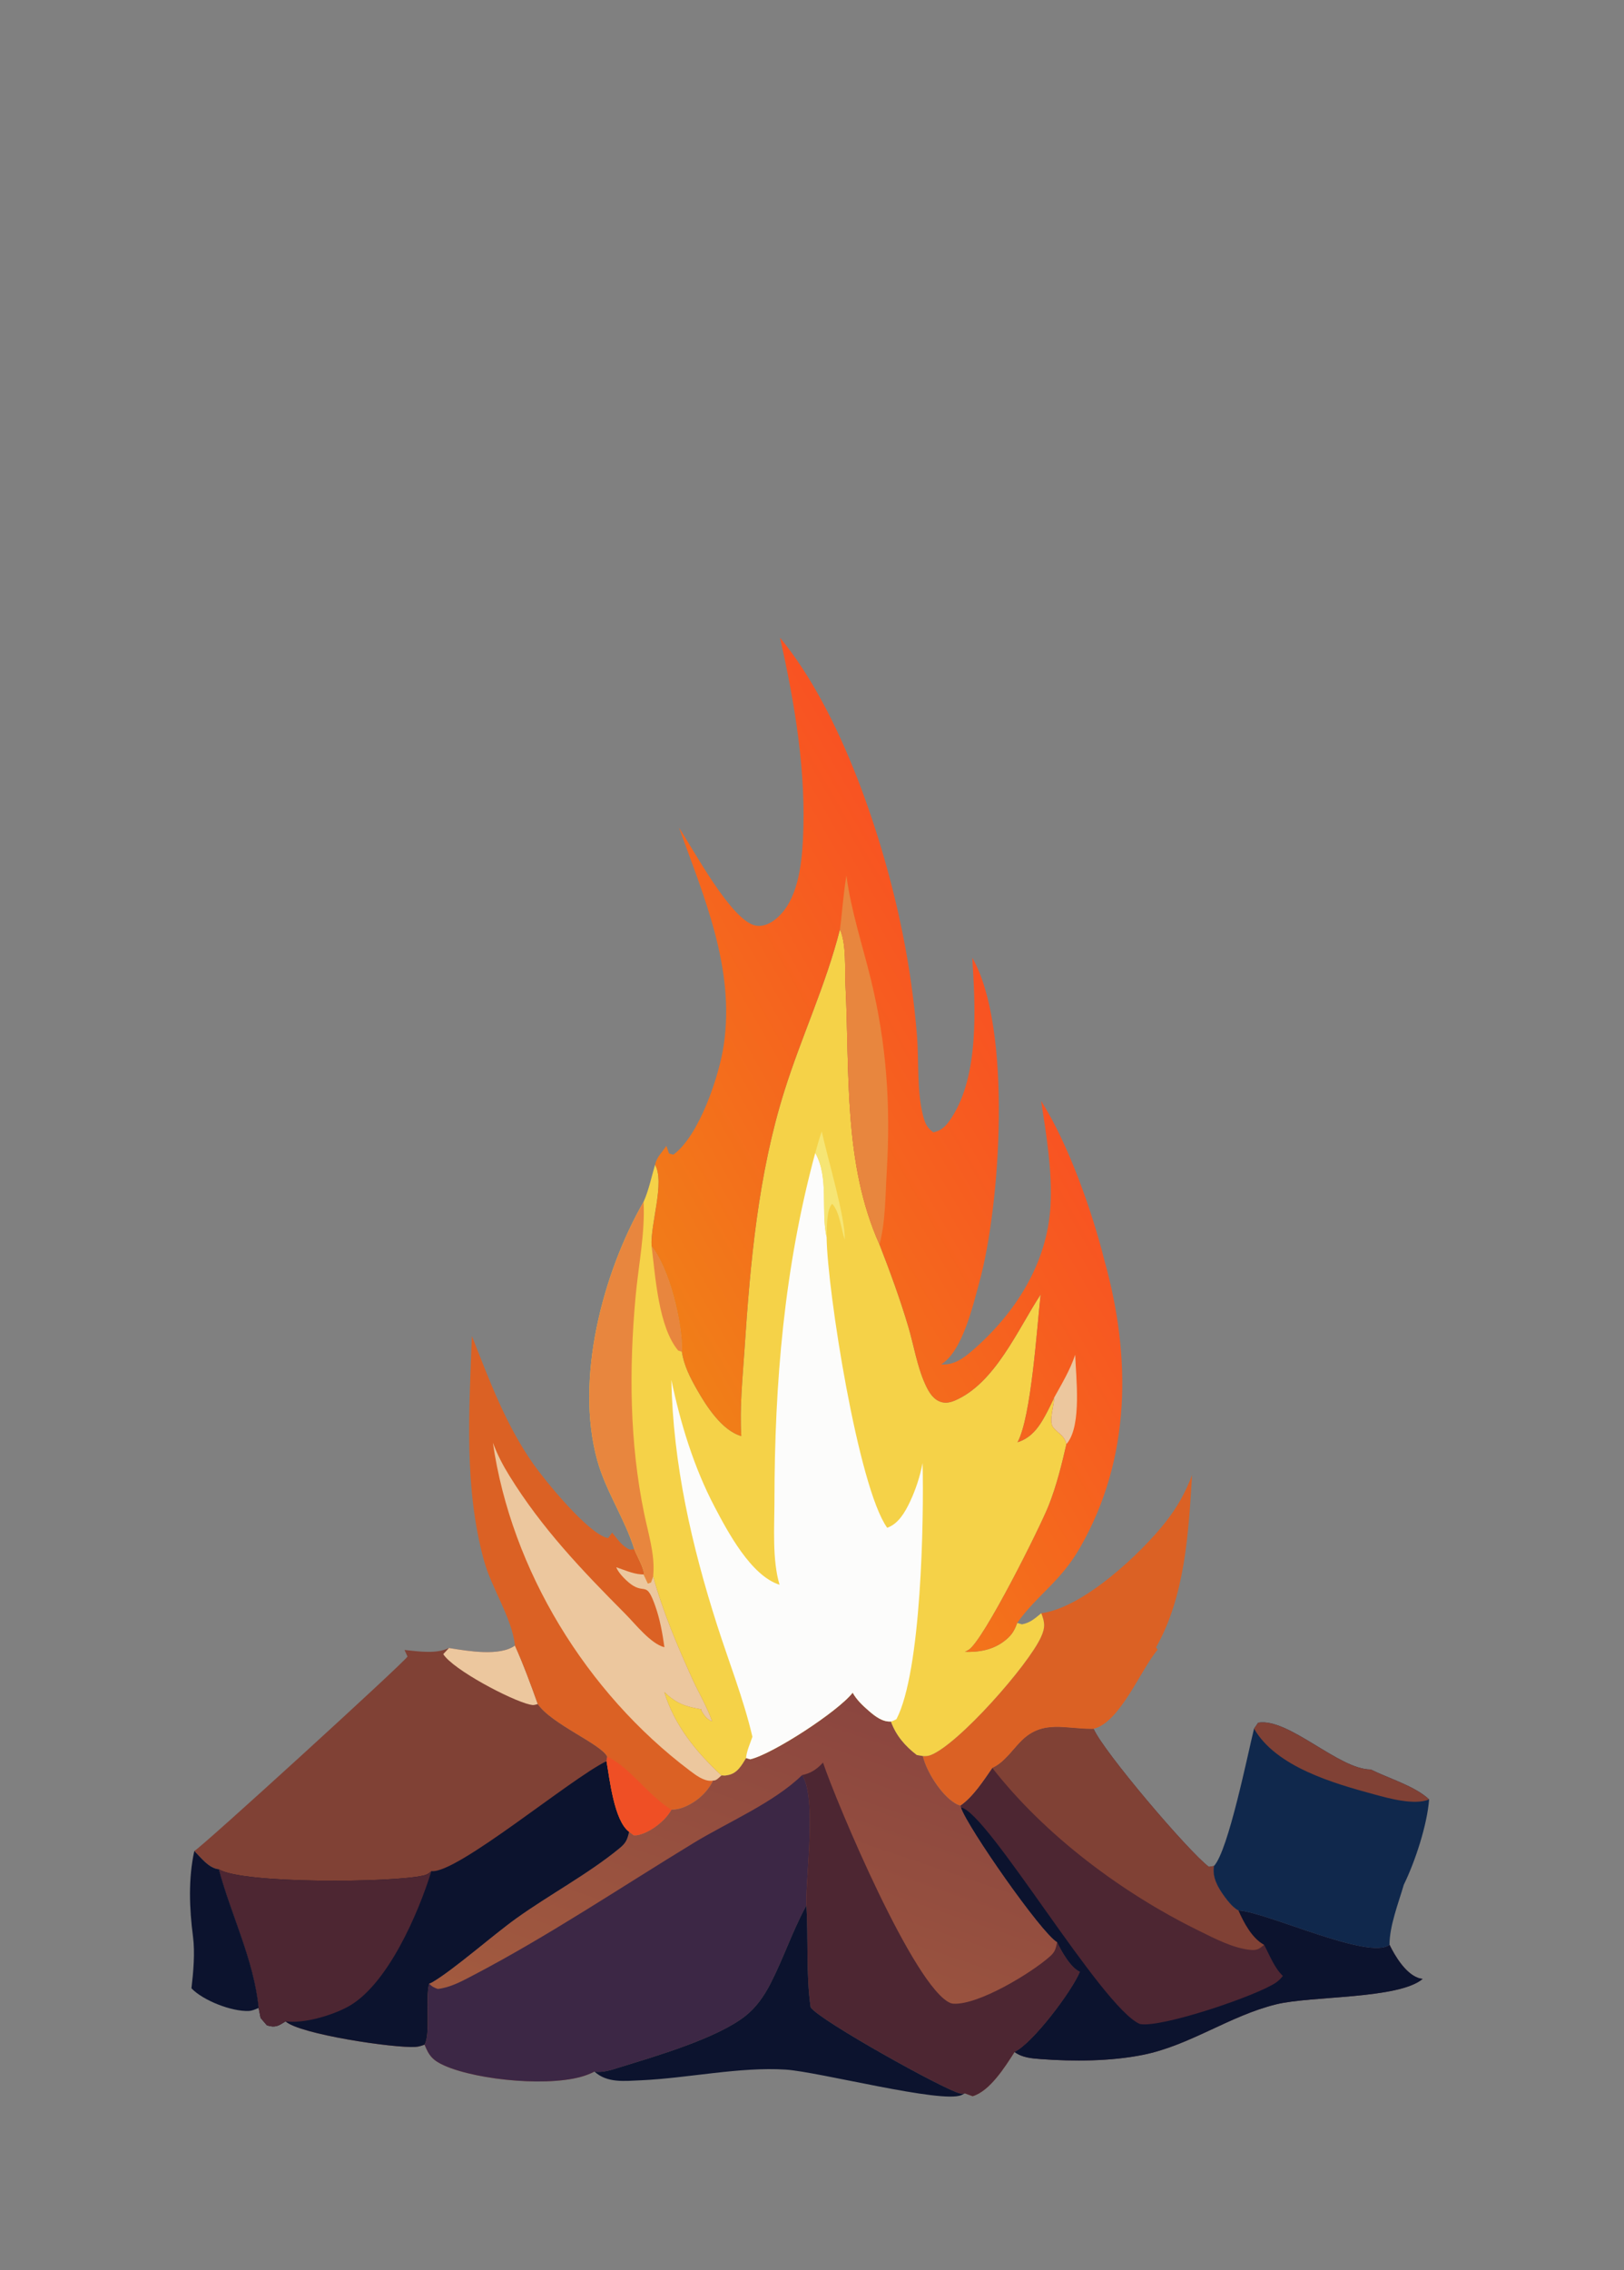 <?xml version="1.0" encoding="UTF-8" standalone="no"?>
<svg
   width="63mm"
   height="88mm"
   version="1.1"
   id="svg123"
   sodipodi:docname="item-campfire.svg"
   inkscape:version="1.4 (86a8ad7, 2024-10-11)"
   xml:space="preserve"
   xmlns:inkscape="http://www.inkscape.org/namespaces/inkscape"
   xmlns:sodipodi="http://sodipodi.sourceforge.net/DTD/sodipodi-0.dtd"
   xmlns="http://www.w3.org/2000/svg"
   xmlns:svg="http://www.w3.org/2000/svg"><rect width="100%" height="100%" fill="#808080" stroke="none"/><sodipodi:namedview
     id="namedview123"
     pagecolor="#ffffff"
     bordercolor="#000000"
     borderopacity="0.25"
     inkscape:showpageshadow="2"
     inkscape:pageopacity="0.0"
     inkscape:pagecheckerboard="0"
     inkscape:deskcolor="#d1d1d1"
     inkscape:document-units="mm"
     inkscape:zoom="1.3683333"
     inkscape:cx="126.06578"
     inkscape:cy="298.90378"
     inkscape:window-width="1350"
     inkscape:window-height="1040"
     inkscape:window-x="182"
     inkscape:window-y="0"
     inkscape:window-maximized="0"
     inkscape:current-layer="svg123" /><defs
     id="defs74"><linearGradient
       id="gradient_0"
       gradientUnits="userSpaceOnUse"
       x1="529.71"
       y1="1148.418"
       x2="679.959"
       y2="1009.473"
       gradientTransform="matrix(0.175,-0.107,0.107,0.175,-48.504,98.014)"><stop
         offset="0"
         stop-color="#431A0C"
         id="stop73" /><stop
         offset="1"
         stop-color="#553D21"
         id="stop74" /></linearGradient><linearGradient
       id="gradient_0-6"
       gradientUnits="userSpaceOnUse"
       x1="437.068"
       y1="1113.937"
       x2="416.063"
       y2="1329.729"><stop
         offset="0"
         stop-color="#BF9C51"
         id="stop1" /><stop
         offset="1"
         stop-color="#477259"
         id="stop2" /></linearGradient><linearGradient
       id="gradient_1-7"
       gradientUnits="userSpaceOnUse"
       x1="701.838"
       y1="1082.514"
       x2="843.368"
       y2="1239.908"><stop
         offset="0"
         stop-color="#A88F4C"
         id="stop3" /><stop
         offset="1"
         stop-color="#4A765B"
         id="stop4" /></linearGradient><linearGradient
       id="gradient_2-1"
       gradientUnits="userSpaceOnUse"
       x1="518.663"
       y1="1121.017"
       x2="483.529"
       y2="1223.188"><stop
         offset="0"
         stop-color="#8B463F"
         id="stop16" /><stop
         offset="1"
         stop-color="#A25A3F"
         id="stop17" /></linearGradient><linearGradient
       id="gradient_3-5"
       gradientUnits="userSpaceOnUse"
       x1="282.805"
       y1="680.216"
       x2="15.218"
       y2="637.82"><stop
         offset="0"
         stop-color="#99452E"
         id="stop30" /><stop
         offset="1"
         stop-color="#0A0D3B"
         id="stop31" /></linearGradient><linearGradient
       id="gradient_4"
       gradientUnits="userSpaceOnUse"
       x1="337.952"
       y1="917.766"
       x2="191.477"
       y2="923.09"><stop
         offset="0"
         stop-color="#773929"
         id="stop35" /><stop
         offset="1"
         stop-color="#000E34"
         id="stop36" /></linearGradient><linearGradient
       id="gradient_5"
       gradientUnits="userSpaceOnUse"
       x1="125.01"
       y1="1108.669"
       x2="110.46"
       y2="1109.54"><stop
         offset="0"
         stop-color="#A74A21"
         id="stop42" /><stop
         offset="1"
         stop-color="#8F3924"
         id="stop43" /></linearGradient><linearGradient
       id="gradient_6"
       gradientUnits="userSpaceOnUse"
       x1="1039.445"
       y1="659.643"
       x2="797.768"
       y2="693.454"><stop
         offset="0"
         stop-color="#020530"
         id="stop68" /><stop
         offset="1"
         stop-color="#754443"
         id="stop69" /></linearGradient><linearGradient
       id="gradient_7"
       gradientUnits="userSpaceOnUse"
       x1="700.314"
       y1="1000.765"
       x2="760.724"
       y2="997.057"><stop
         offset="0"
         stop-color="#9A4529"
         id="stop106" /><stop
         offset="1"
         stop-color="#56202F"
         id="stop107" /></linearGradient><linearGradient
       id="gradient_8"
       gradientUnits="userSpaceOnUse"
       x1="689.053"
       y1="1041.359"
       x2="666.428"
       y2="1038.816"><stop
         offset="0"
         stop-color="#BD6B22"
         id="stop114" /><stop
         offset="1"
         stop-color="#F99A2E"
         id="stop115-5" /></linearGradient><linearGradient
       id="gradient_9"
       gradientUnits="userSpaceOnUse"
       x1="466.774"
       y1="1010.41"
       x2="570.45"
       y2="951.249"><stop
         offset="0"
         stop-color="#F17E18"
         id="stop131" /><stop
         offset="1"
         stop-color="#F85322"
         id="stop132" /></linearGradient><linearGradient
       id="gradient_10"
       gradientUnits="userSpaceOnUse"
       x1="480.154"
       y1="1003.561"
       x2="434.002"
       y2="1007.748"><stop
         offset="0"
         stop-color="#FC6810"
         id="stop141" /><stop
         offset="1"
         stop-color="#EC4A23"
         id="stop142" /></linearGradient><linearGradient
       id="gradient_11"
       gradientUnits="userSpaceOnUse"
       x1="846.576"
       y1="1025.975"
       x2="775.884"
       y2="1036.784"><stop
         offset="0"
         stop-color="#744343"
         id="stop143" /><stop
         offset="1"
         stop-color="#95554B"
         id="stop144" /></linearGradient><linearGradient
       id="gradient_12"
       gradientUnits="userSpaceOnUse"
       x1="752.515"
       y1="742.639"
       x2="723.587"
       y2="733.653"><stop
         offset="0"
         stop-color="#2B1D2D"
         id="stop148" /><stop
         offset="1"
         stop-color="#483037"
         id="stop149" /></linearGradient><linearGradient
       id="gradient_13"
       gradientUnits="userSpaceOnUse"
       x1="315.98"
       y1="874.445"
       x2="237.544"
       y2="837.238"><stop
         offset="0"
         stop-color="#632F27"
         id="stop169" /><stop
         offset="1"
         stop-color="#0F1D3D"
         id="stop170" /></linearGradient><linearGradient
       id="gradient_14"
       gradientUnits="userSpaceOnUse"
       x1="693.012"
       y1="863.386"
       x2="700.856"
       y2="849.231"><stop
         offset="0"
         stop-color="#AD6F2A"
         id="stop173" /><stop
         offset="1"
         stop-color="#975A2D"
         id="stop174" /></linearGradient></defs><defs
     id="defs100"><linearGradient
       id="gradient_1"
       gradientUnits="userSpaceOnUse"
       x1="585.167"
       y1="910.497"
       x2="553.476"
       y2="822.706"
       gradientTransform="matrix(0.175,-0.107,0.107,0.175,-48.504,98.014)"><stop
         offset="0"
         stop-color="#521D00"
         id="stop99" /><stop
         offset="1"
         stop-color="#754016"
         id="stop100" /></linearGradient></defs><defs
     id="defs110"><linearGradient
       id="gradient_2"
       gradientUnits="userSpaceOnUse"
       x1="493.9"
       y1="348.564"
       x2="623.601"
       y2="310.725"
       gradientTransform="matrix(0.175,-0.107,0.107,0.175,-48.504,98.014)"><stop
         offset="0"
         stop-color="#BDC0BE"
         id="stop109" /><stop
         offset="1"
         stop-color="#F6FFFF"
         id="stop110" /></linearGradient></defs><defs
     id="defs116"><linearGradient
       id="gradient_3"
       gradientUnits="userSpaceOnUse"
       x1="524.604"
       y1="447.218"
       x2="676.476"
       y2="295.283"
       gradientTransform="matrix(0.175,-0.107,0.107,0.175,-48.504,98.014)"><stop
         offset="0"
         stop-color="#606062"
         id="stop115" /><stop
         offset="1"
         stop-color="#6C747E"
         id="stop116" /></linearGradient></defs><g
     id="g1"
     transform="matrix(4.054,0,0,4.054,-159.079,-355.771)"><path
       fill="url(#gradient_2)"
       transform="matrix(0.134,0,0,0.133,0,-1.2207e-4)"
       d="m 522.968,1119.8 c 1.098,1.98 2.74,3.52 4.432,5 1.657,1.44 3.617,2.97 5.899,2.84 1.347,3.79 3.833,6.67 6.976,9.1 l 1.64,0.28 c 0.948,4.18 4.904,10.49 8.621,12.77 0.83,0.51 0.663,0.4 1.534,0.68 l 0.142,0.52 c 1.705,5.29 21.783,34.27 25.947,36.59 1.099,2.39 3.64,6.97 6.157,8.06 -2.184,5.32 -12.672,19.36 -17.651,21.81 -2.53,3.96 -6.626,10.6 -11.316,12.01 l -2.108,-0.78 c -0.536,0.08 -0.731,0.15 -1.329,0.01 -4.208,-0.97 -37.849,-19.8 -40.283,-23.39 -1.286,-8.7 -0.584,-18.78 -1.158,-27.68 l -0.295,0.55 c -3.55,6.69 -5.963,13.96 -9.402,20.71 -1.694,3.32 -3.848,6.46 -6.793,8.79 -7.761,6.15 -24.438,10.98 -34.039,13.98 -2.094,0.66 -4.45,1.48 -6.651,1.12 -0.611,0.31 -1.24,0.59 -1.882,0.84 -9.163,3.55 -29.549,1.55 -38.533,-2.43 -3.08,-1.36 -4.239,-2.6 -5.447,-5.73 1.692,-3.11 0.122,-12.21 1.226,-16.57 0.278,-0.13 0.57,-0.23 0.834,-0.39 5.765,-3.39 16.359,-12.8 22.659,-17.35 8.963,-6.47 19.26,-11.97 27.71,-18.92 1.901,-1.56 2.223,-2.31 2.774,-4.62 l 1.242,0.95 c 0.627,0.01 0.703,0.04 1.41,-0.13 3.26,-0.8 7.18,-3.89 8.751,-6.82 1.139,0 2.221,-0.23 3.285,-0.65 3.419,-1.35 6.387,-3.98 7.985,-7.28 0.85,0.09 1.595,-0.85 2.255,-1.39 0.973,0.06 0.747,0.1 1.765,-0.09 2.491,-0.46 3.672,-2.62 4.871,-4.62 l 1.132,0.33 c 6.078,-1.44 23.765,-13.05 27.64,-18.1 z"
       id="path17"
       style="fill:url(#gradient_2-1)" /><path
       fill="#3c2745"
       transform="matrix(0.134,0,0,0.133,0,-1.2207e-4)"
       d="m 509.326,1142.2 c 4.007,5.87 0.961,27.44 1.145,35.42 l -0.295,0.55 c -3.55,6.69 -5.963,13.96 -9.402,20.71 -1.694,3.32 -3.848,6.46 -6.793,8.79 -7.761,6.15 -24.438,10.98 -34.039,13.98 -2.094,0.66 -4.45,1.48 -6.651,1.12 -0.611,0.31 -1.24,0.59 -1.882,0.84 -9.163,3.55 -29.549,1.55 -38.533,-2.43 -3.08,-1.36 -4.239,-2.6 -5.447,-5.73 1.692,-3.11 0.122,-12.21 1.226,-16.57 0.773,0.8 1.307,1.07 2.352,1.43 3.315,-0.38 6.365,-2.03 9.277,-3.57 20.467,-10.76 40.079,-24.03 59.815,-36.13 9.171,-5.62 21.628,-10.93 29.227,-18.41 z"
       id="path18" /><path
       fill="#4d2632"
       transform="matrix(0.134,0,0,0.133,0,-1.2207e-4)"
       d="m 509.326,1142.2 c 2.411,-0.51 3.981,-1.6 5.642,-3.4 3.657,10.93 24.684,61.34 34.439,65.36 0.215,0.09 0.455,0.1 0.683,0.15 6.793,0.47 21.248,-8.44 26.131,-12.84 1.436,-1.29 1.543,-2.09 1.938,-3.89 1.099,2.39 3.64,6.97 6.157,8.06 -2.184,5.32 -12.672,19.36 -17.651,21.81 -2.53,3.96 -6.626,10.6 -11.316,12.01 l -2.108,-0.78 c -0.536,0.08 -0.731,0.15 -1.329,0.01 -4.208,-0.97 -37.849,-19.8 -40.283,-23.39 -1.286,-8.7 -0.584,-18.78 -1.158,-27.68 -0.184,-7.98 2.862,-29.55 -1.145,-35.42 z"
       id="path19" /><path
       fill="#0c132e"
       transform="matrix(0.134,0,0,0.133,0,-1.2207e-4)"
       d="m 453.291,1222.77 c 2.201,0.36 4.557,-0.46 6.651,-1.12 9.601,-3 26.278,-7.83 34.039,-13.98 2.945,-2.33 5.099,-5.47 6.793,-8.79 3.439,-6.75 5.852,-14.02 9.402,-20.71 l 0.295,-0.55 c 0.574,8.9 -0.128,18.98 1.158,27.68 2.434,3.59 36.075,22.42 40.283,23.39 0.598,0.14 0.793,0.07 1.329,-0.01 -0.296,0.16 -0.586,0.32 -0.889,0.46 -5.184,2.41 -38.536,-6.33 -47.45,-6.91 -12.384,-0.81 -26.427,2.33 -39.043,2.9 -4.465,0.19 -9.123,0.81 -12.568,-2.36 z"
       id="path21" /><path
       fill="#804135"
       transform="matrix(0.134,0,0,0.133,0,-1.2207e-4)"
       d="m 431.82,1106.99 c 2.326,5.22 4.258,10.52 6.165,15.9 3.692,5.48 17.286,10.95 18.75,14.34 l -0.199,1.18 c 0.861,4.91 2.054,16.21 6.096,19.19 -0.551,2.31 -0.873,3.06 -2.774,4.62 -8.45,6.95 -18.747,12.45 -27.71,18.92 -6.3,4.55 -16.894,13.96 -22.659,17.35 -0.264,0.16 -0.556,0.26 -0.834,0.39 -1.104,4.36 0.466,13.46 -1.226,16.57 -0.874,0.32 -1.507,0.54 -2.443,0.61 -5.656,0.39 -31.282,-3.43 -35.08,-6.94 -1.492,0.9 -2.348,1.66 -4.196,1.29 -0.288,-0.06 -0.567,-0.16 -0.851,-0.24 l -1.683,-1.98 -0.534,-2.72 c -1.294,-13.12 -7.394,-25.09 -10.752,-37.69 -2.657,-0.23 -4.83,-3.17 -6.613,-4.96 1.805,-0.84 56.84,-51.41 57.545,-52.84 l -0.809,-1.78 c 3.797,0.37 8.496,1.17 12.013,-0.55 0.095,0.02 0.19,0.04 0.286,0.06 4.771,0.76 13.416,2.29 17.508,-0.72 z"
       id="path22" /><path
       fill="#0c132e"
       transform="matrix(0.134,0,0,0.133,0,-1.2207e-4)"
       d="m 409.273,1168.29 c 6.795,0.85 37.525,-25.14 47.263,-29.88 0.861,4.91 2.054,16.21 6.096,19.19 -0.551,2.31 -0.873,3.06 -2.774,4.62 -8.45,6.95 -18.747,12.45 -27.71,18.92 -6.3,4.55 -16.894,13.96 -22.659,17.35 -0.264,0.16 -0.556,0.26 -0.834,0.39 -1.104,4.36 0.466,13.46 -1.226,16.57 -0.874,0.32 -1.507,0.54 -2.443,0.61 -5.656,0.39 -31.282,-3.43 -35.08,-6.94 -1.492,0.9 -2.348,1.66 -4.196,1.29 -0.288,-0.06 -0.567,-0.16 -0.851,-0.24 l -1.683,-1.98 -0.534,-2.72 c -1.294,-13.12 -7.394,-25.09 -10.752,-37.69 6.126,4 47.155,3.7 55.374,1.67 0.88,-0.22 1.361,-0.56 2.009,-1.16 z"
       id="path23" /><path
       fill="#4d2632"
       transform="matrix(0.134,0,0,0.133,0,-1.2207e-4)"
       d="m 351.89,1167.78 c 6.126,4 47.155,3.7 55.374,1.67 0.88,-0.22 1.361,-0.56 2.009,-1.16 -3.472,11.34 -11.922,31.29 -22.834,37.02 -4.434,2.32 -11.637,4.46 -16.533,3.81 -1.492,0.9 -2.348,1.66 -4.196,1.29 -0.288,-0.06 -0.567,-0.16 -0.851,-0.24 l -1.683,-1.98 -0.534,-2.72 c -1.294,-13.12 -7.394,-25.09 -10.752,-37.69 z"
       id="path24" /><path
       fill="#ecc79e"
       transform="matrix(0.134,0,0,0.133,0,-1.2207e-4)"
       d="m 431.82,1106.99 c 2.326,5.22 4.258,10.52 6.165,15.9 -0.999,0.27 -1.105,0.38 -2.183,0.13 -5.179,-1.22 -20.653,-9.46 -23.333,-13.69 l 1.557,-1.68 c 0.095,0.02 0.19,0.04 0.286,0.06 4.771,0.76 13.416,2.29 17.508,-0.72 z"
       id="path25" /><path
       fill="#0c132e"
       transform="matrix(0.134,0,0,0.133,0,-1.2207e-4)"
       d="m 345.277,1162.82 c 1.783,1.79 3.956,4.73 6.613,4.96 3.358,12.6 9.458,24.57 10.752,37.69 -0.855,0.36 -1.701,0.77 -2.646,0.82 -4.624,0.22 -12.392,-2.87 -15.489,-6.15 0.522,-4.44 0.986,-9.68 0.412,-14.11 -0.987,-7.64 -1.282,-15.67 0.358,-23.21 z"
       id="path27" /><path
       fill="#4d2632"
       transform="matrix(0.134,0,0,0.133,0,-1.2207e-4)"
       d="m 560.658,1140.25 c 3.292,-1.47 5.46,-5 7.972,-7.47 5.718,-5.61 11.761,-3.12 18.804,-3.14 l 0.569,-0.01 c 2.673,6.17 25.446,33.17 31.106,37.5 l 1.383,-0.24 c -0.525,3.12 1.089,5.9 2.876,8.36 0.897,1.24 2.362,3.06 3.752,3.74 7.73,0.48 35.345,13.64 40.743,9.31 1.497,3.11 4.299,7.74 7.703,8.99 0.484,0.18 0.715,0.19 1.255,0.29 -6.544,5.55 -29.993,4.56 -39.538,6.91 -12.602,3.11 -23.307,11.19 -36.005,13.74 -8.68,1.75 -18.688,1.81 -27.531,1.14 -2.515,-0.19 -4.98,-0.38 -7.082,-1.92 4.979,-2.45 15.467,-16.49 17.651,-21.81 -2.517,-1.09 -5.058,-5.67 -6.157,-8.06 -4.164,-2.32 -24.242,-31.3 -25.947,-36.59 l -0.142,-0.52 c 3.445,-2.43 6.217,-6.79 8.588,-10.22 z"
       id="path104" /><path
       fill="#804135"
       transform="matrix(0.134,0,0,0.133,0,-1.2207e-4)"
       d="m 560.658,1140.25 c 3.292,-1.47 5.46,-5 7.972,-7.47 5.718,-5.61 11.761,-3.12 18.804,-3.14 l 0.569,-0.01 c 2.673,6.17 25.446,33.17 31.106,37.5 l 1.383,-0.24 c -0.525,3.12 1.089,5.9 2.876,8.36 0.897,1.24 2.362,3.06 3.752,3.74 1.396,3.25 3.668,7.58 6.899,9.31 -1.249,1.11 -1.936,1.57 -3.655,1.4 -4.69,-0.44 -9.664,-3.09 -13.854,-5.16 -20.749,-10.23 -41.599,-25.91 -55.852,-44.29 z"
       id="path105" /><path
       fill="#0c132e"
       transform="matrix(0.134,0,0,0.133,0,-1.2207e-4)"
       d="m 552.212,1150.99 c 7.271,1.29 37.955,54.44 48.29,58.85 5.725,1.13 31.636,-7.7 36.769,-11.29 0.721,-0.5 1.284,-1.09 1.818,-1.79 -2.197,-1.98 -3.687,-5.83 -5.07,-8.46 -3.231,-1.73 -5.503,-6.06 -6.899,-9.31 7.73,0.48 35.345,13.64 40.743,9.31 1.497,3.11 4.299,7.74 7.703,8.99 0.484,0.18 0.715,0.19 1.255,0.29 -6.544,5.55 -29.993,4.56 -39.538,6.91 -12.602,3.11 -23.307,11.19 -36.005,13.74 -8.68,1.75 -18.688,1.81 -27.531,1.14 -2.515,-0.19 -4.98,-0.38 -7.082,-1.92 4.979,-2.45 15.467,-16.49 17.651,-21.81 -2.517,-1.09 -5.058,-5.67 -6.157,-8.06 -4.164,-2.32 -24.242,-31.3 -25.947,-36.59 z"
       id="path106" /><path
       fill="#10284c"
       transform="matrix(0.134,0,0,0.133,0,-1.2207e-4)"
       d="m 631.299,1129.58 1.114,-1.62 c 8.165,-1.41 21.829,12.76 30.372,12.71 4.722,2.37 12.014,4.53 15.764,8.14 -0.513,6.95 -3.779,16.92 -6.827,23.18 -1.453,5.03 -3.852,11.12 -3.859,16.31 -5.398,4.33 -33.013,-8.83 -40.743,-9.31 -1.39,-0.68 -2.855,-2.5 -3.752,-3.74 -1.787,-2.46 -3.401,-5.24 -2.876,-8.36 3.871,-4.11 9.183,-30.76 10.807,-37.31 z"
       id="path109" /><path
       fill="#804135"
       transform="matrix(0.134,0,0,0.133,0,-1.2207e-4)"
       d="m 631.299,1129.58 1.114,-1.62 c 8.165,-1.41 21.829,12.76 30.372,12.71 4.722,2.37 12.014,4.53 15.764,8.14 -3.9,1.66 -10.88,-0.29 -14.806,-1.37 -11.081,-3.03 -26.49,-7.48 -32.444,-17.86 z"
       id="path110" /><path
       fill="#db6124"
       transform="matrix(0.134,0,0,0.133,0,-1.2207e-4)"
       d="m 614.575,1060.68 c -0.948,15.64 -1.893,32.91 -9.72,46.81 l 0.414,0.66 c -4.466,5.21 -10.095,19.71 -17.266,21.48 l -0.569,0.01 c -7.043,0.02 -13.086,-2.47 -18.804,3.14 -2.512,2.47 -4.68,6 -7.972,7.47 -2.371,3.43 -5.143,7.79 -8.588,10.22 -0.871,-0.28 -0.704,-0.17 -1.534,-0.68 -3.717,-2.28 -7.673,-8.59 -8.621,-12.77 0.749,0.04 1.368,0.02 2.079,-0.25 7.491,-2.89 26.462,-24.55 29.837,-32.16 1.129,-2.55 1.029,-3.81 0.043,-6.4 11.276,-1.43 26.946,-16.27 33.622,-24.86 3.15,-4.06 5.267,-7.89 7.079,-12.67 z"
       id="path112" /><path
       fill="#db6124"
       transform="matrix(0.134,0,0,0.133,0,-1.2207e-4)"
       d="m 431.82,1106.99 c -0.794,-7.48 -6.33,-15.62 -8.36,-23.09 -5.414,-19.89 -4,-40.64 -3.259,-61 4.748,12.06 9.091,24.02 16.567,34.75 2.899,4.16 14.951,19.21 20.185,20.15 l 1.106,-1.49 c 1.411,1.74 2.653,3.68 4.75,4.61 l 1.225,-0.11 c 0.531,1.5 2.998,5.85 2.524,6.88 l 1.146,2.46 0.819,-0.31 0.601,-1.64 c 2.649,9.62 6.491,18.76 10.577,27.84 1.711,3.8 4.019,7.65 5.35,11.57 l -0.005,0.01 c -1.598,-0.71 -2.094,-1.59 -2.968,-3.02 l 0.096,-0.32 0.065,0.07 c -4.493,-0.81 -6.709,-1.5 -10.101,-4.7 2.718,8.99 8.604,16.29 15.422,22.63 -0.66,0.54 -1.405,1.48 -2.255,1.39 -1.598,3.3 -4.566,5.93 -7.985,7.28 -1.064,0.42 -2.146,0.65 -3.285,0.65 -1.571,2.93 -5.491,6.02 -8.751,6.82 -0.707,0.17 -0.783,0.14 -1.41,0.13 l -1.242,-0.95 c -4.042,-2.98 -5.235,-14.28 -6.096,-19.19 l 0.199,-1.18 c -1.464,-3.39 -15.058,-8.86 -18.75,-14.34 -1.907,-5.38 -3.839,-10.68 -6.165,-15.9 z"
       id="path119" /><path
       fill="#ecc79e"
       transform="matrix(0.134,0,0,0.133,0,-1.2207e-4)"
       d="m 485.305,1143.67 c -0.18,0.03 -0.358,0.08 -0.54,0.09 -2.089,0.05 -4.209,-1.6 -5.799,-2.81 -27.825,-21.13 -48.152,-54.46 -53.099,-89.08 1.175,3.19 2.664,6.07 4.437,8.96 8.777,14.33 19.601,25.71 31.327,37.59 2.657,2.69 6.868,8.14 10.534,9.03 -0.543,-3.84 -1.208,-7.64 -2.509,-11.31 -2.278,-6.42 -2.587,-3.42 -5.907,-5.39 -1.423,-0.84 -4.081,-3.45 -4.57,-5.03 2.052,0.7 4.411,1.76 6.573,1.92 0.268,0.02 0.537,0.03 0.806,0.05 l 1.146,2.46 0.819,-0.31 0.601,-1.64 c 2.649,9.62 6.491,18.76 10.577,27.84 1.711,3.8 4.019,7.65 5.35,11.57 l -0.005,0.01 c -1.598,-0.71 -2.094,-1.59 -2.968,-3.02 l 0.096,-0.32 0.065,0.07 c -4.493,-0.81 -6.709,-1.5 -10.101,-4.7 2.718,8.99 8.604,16.29 15.422,22.63 -0.66,0.54 -1.405,1.48 -2.255,1.39 z"
       id="path120" /><path
       fill="#ef4f25"
       transform="matrix(0.134,0,0,0.133,0,-1.2207e-4)"
       d="m 456.735,1137.23 c 5.799,2.48 11.174,10.67 17.3,14.37 -1.571,2.93 -5.491,6.02 -8.751,6.82 -0.707,0.17 -0.783,0.14 -1.41,0.13 l -1.242,-0.95 c -4.042,-2.98 -5.235,-14.28 -6.096,-19.19 z"
       id="path121" /><path
       fill="#f5d248"
       transform="matrix(0.134,0,0,0.133,0,-1.2207e-4)"
       d="m 519.547,912.346 c 1.79,4.203 1.258,10.562 1.486,15.186 1.166,23.624 -0.634,48.479 9.176,70.466 2.837,7.362 5.523,14.722 7.761,22.292 1.488,5.03 2.385,10.79 4.526,15.56 0.807,1.8 1.849,3.82 3.707,4.71 1.453,0.7 2.874,0.48 4.317,-0.13 10.914,-4.68 17.021,-19.38 23.185,-28.82 -0.989,8.77 -2.523,33.35 -6.238,40.14 4.203,-1.32 6.274,-4.87 8.18,-8.59 0.585,-1.15 1.145,-2.32 1.679,-3.49 l -0.02,0.55 c -0.085,1.94 -1.427,6.02 -0.187,7.51 1.503,1.8 2.857,2.01 3.553,4.48 -1.306,5.71 -2.662,11.29 -4.805,16.75 -2.295,5.84 -17.607,36.75 -21.603,39.2 -0.318,0.2 -0.654,0.36 -0.983,0.54 4.381,0.16 8.477,-0.75 11.749,-3.9 1.2,-1.16 1.802,-2.41 2.354,-3.96 l 1.278,0.39 c 2.217,-0.4 3.535,-1.64 5.212,-3.02 0.986,2.59 1.086,3.85 -0.043,6.4 -3.375,7.61 -22.346,29.27 -29.837,32.16 -0.711,0.27 -1.33,0.29 -2.079,0.25 l -1.64,-0.28 c -3.143,-2.43 -5.629,-5.31 -6.976,-9.1 -2.282,0.13 -4.242,-1.4 -5.899,-2.84 -1.692,-1.48 -3.334,-3.02 -4.432,-5 -3.875,5.05 -21.562,16.66 -27.64,18.1 l -1.132,-0.33 c -1.199,2 -2.38,4.16 -4.871,4.62 -1.018,0.19 -0.792,0.15 -1.765,0.09 -6.818,-6.34 -12.704,-13.64 -15.422,-22.63 3.392,3.2 5.608,3.89 10.101,4.7 l -0.065,-0.07 -0.096,0.32 c 0.874,1.43 1.37,2.31 2.968,3.02 l 0.005,-0.01 c -1.331,-3.92 -3.639,-7.77 -5.35,-11.57 -4.086,-9.08 -7.928,-18.22 -10.577,-27.84 l -0.601,1.64 -0.819,0.31 -1.146,-2.46 c 0.474,-1.03 -1.993,-5.38 -2.524,-6.88 -2.585,-8.31 -7.681,-15.73 -9.994,-24.14 -6.065,-22.07 1.447,-50.82 12.494,-70.247 1.389,-3.085 2.142,-6.829 3.105,-10.094 2.712,4.839 -1.312,16.152 -0.942,22.124 4.837,6.007 8.347,20.647 8.224,28.387 -10e-4,0.1 -0.039,0.2 -0.059,0.31 0.596,3.79 2.22,6.98 4.092,10.3 2.531,4.49 6.761,11.14 11.963,12.62 -0.488,-7.77 0.357,-15.81 0.866,-23.58 1.551,-23.65 3.662,-47.449 10.757,-70.193 4.637,-14.866 11.184,-28.745 15.007,-43.951 z"
       id="path127" /><path
       fill="#fcfcfb"
       transform="matrix(0.134,0,0,0.133,0,-1.2207e-4)"
       d="m 512.874,973.116 c 3.765,6.694 1.482,15.638 3.064,22.913 0.189,14.531 8.54,68.041 16.351,78.961 3.007,-1.05 4.822,-4.24 6.124,-7.01 1.575,-3.36 2.727,-6.91 3.427,-10.56 0.374,15.28 -0.31,56.63 -7.068,69.6 -0.458,0.21 -0.979,0.53 -1.473,0.62 -2.282,0.13 -4.242,-1.4 -5.899,-2.84 -1.692,-1.48 -3.334,-3.02 -4.432,-5 -3.875,5.05 -21.562,16.66 -27.64,18.1 l -1.132,-0.33 c 0.162,-1.92 1.094,-3.95 1.718,-5.78 -2.377,-10.24 -6.33,-20.27 -9.516,-30.29 -6.875,-21.63 -11.928,-43.92 -12.354,-66.66 2.452,11.8 6.068,23.73 11.653,34.44 3.54,6.79 9.856,18.79 17.538,21.19 -2.015,-6.77 -1.384,-15.71 -1.378,-22.74 0.031,-32.2 2.627,-63.4 11.017,-94.614 z"
       id="path128" /><path
       fill="#e8863e"
       transform="matrix(0.134,0,0,0.133,0,-1.2207e-4)"
       d="m 466.534,986.423 c 0.442,8.52 -1.399,17.347 -2.164,25.847 -1.769,19.65 -1.629,39.55 2.337,58.91 1.079,5.27 2.898,11.03 2.463,16.39 l -0.046,0.63 -0.601,1.64 -0.819,0.31 -1.146,-2.46 c 0.474,-1.03 -1.993,-5.38 -2.524,-6.88 -2.585,-8.31 -7.681,-15.73 -9.994,-24.14 -6.065,-22.07 1.447,-50.82 12.494,-70.247 z"
       id="path129" /><path
       fill="#e8863e"
       transform="matrix(0.134,0,0,0.133,0,-1.2207e-4)"
       d="m 468.697,998.453 c 4.837,6.007 8.347,20.647 8.224,28.387 -10e-4,0.1 -0.039,0.2 -0.059,0.31 l -0.978,-0.31 c -5.353,-6.42 -6.149,-20.16 -7.187,-28.387 z"
       id="path130" /><path
       fill="#f6e574"
       transform="matrix(0.134,0,0,0.133,0,-1.2207e-4)"
       d="m 512.874,973.116 c 0.571,-1.936 1.065,-3.942 1.755,-5.836 1.465,6.94 6.405,23.424 6.203,29.399 -0.976,-2.904 -1.361,-7.5 -3.385,-9.728 -1.611,1.624 -1.401,6.742 -1.509,9.078 -1.582,-7.275 0.701,-16.219 -3.064,-22.913 z"
       id="path131" /><path
       fill="url(#gradient_9)"
       transform="matrix(0.134,0,0,0.133,0,-1.2207e-4)"
       d="m 503.369,833.136 c 16.599,20.208 28.025,54.957 33.081,80.325 1.859,9.289 3.163,18.681 3.905,28.125 0.485,6.725 -0.05,14.742 1.563,21.205 0.548,2.195 1.019,3.418 2.817,4.75 2.45,-0.527 3.636,-1.964 4.985,-4.063 7.445,-11.579 6.35,-30.039 5.539,-43.385 10.821,18.981 7.636,67.228 1.879,88.267 -1.72,6.28 -4.553,18.73 -10.289,22.24 3.397,0.24 5.936,-1.59 8.4,-3.74 11.591,-10.09 20.228,-23.67 21.112,-39.281 0.536,-9.455 -1.117,-19.238 -2.52,-28.575 7.312,11.592 13.747,29.888 17.094,43.396 7.238,26.15 7.238,53.55 -6.506,77.83 -5.382,9.51 -11.653,12.95 -17.045,20.61 -0.552,1.55 -1.154,2.8 -2.354,3.96 -3.272,3.15 -7.368,4.06 -11.749,3.9 0.329,-0.18 0.665,-0.34 0.983,-0.54 3.996,-2.45 19.308,-33.36 21.603,-39.2 2.143,-5.46 3.499,-11.04 4.805,-16.75 -0.696,-2.47 -2.05,-2.68 -3.553,-4.48 -1.24,-1.49 0.102,-5.57 0.187,-7.51 l 0.02,-0.55 c -0.534,1.17 -1.094,2.34 -1.679,3.49 -1.906,3.72 -3.977,7.27 -8.18,8.59 3.715,-6.79 5.249,-31.37 6.238,-40.14 -6.164,9.44 -12.271,24.14 -23.185,28.82 -1.443,0.61 -2.864,0.83 -4.317,0.13 -1.858,-0.89 -2.9,-2.91 -3.707,-4.71 -2.141,-4.77 -3.038,-10.53 -4.526,-15.56 -2.238,-7.57 -4.924,-14.93 -7.761,-22.292 -9.81,-21.987 -8.01,-46.842 -9.176,-70.466 -0.228,-4.624 0.304,-10.983 -1.486,-15.186 -3.823,15.206 -10.37,29.085 -15.007,43.951 -7.095,22.744 -9.206,46.543 -10.757,70.193 -0.509,7.77 -1.354,15.81 -0.866,23.58 -5.202,-1.48 -9.432,-8.13 -11.963,-12.62 -1.872,-3.32 -3.496,-6.51 -4.092,-10.3 0.02,-0.11 0.058,-0.21 0.059,-0.31 0.123,-7.74 -3.387,-22.38 -8.224,-28.387 -0.37,-5.972 3.654,-17.285 0.942,-22.124 0.509,-2.102 1.521,-2.917 2.713,-4.616 0.119,-0.169 0.232,-0.342 0.348,-0.512 l 0.709,2.092 1.184,0.302 c 6.973,-5.145 12.36,-21.368 13.597,-29.844 3.02,-20.689 -5.249,-40.003 -12.088,-59.004 3.862,5.859 14.198,25.467 20.75,26.626 2.082,0.368 4,-0.654 5.546,-1.956 5.723,-4.82 6.778,-14.347 7.146,-21.298 0.972,-18.338 -2.202,-37.149 -6.175,-54.983 z"
       id="path132"
       style="fill:url(#gradient_9)" /><path
       fill="#e8863e"
       transform="matrix(0.134,0,0,0.133,0,-1.2207e-4)"
       d="m 521.285,897.772 c 1.243,9.576 4.375,19.003 6.641,28.384 4.211,17.437 5.32,34.138 4.244,52.008 -0.384,6.364 -0.311,13.659 -1.961,19.834 -9.81,-21.987 -8.01,-46.842 -9.176,-70.466 -0.228,-4.624 0.304,-10.983 -1.486,-15.186 0.633,-4.851 0.907,-9.751 1.738,-14.574 z"
       id="path133" /><path
       fill="#ecc79e"
       transform="matrix(0.134,0,0,0.133,0,-1.2207e-4)"
       d="m 583.029,1027.97 c 0.202,6.09 1.799,18.97 -2.135,24.01 -0.065,0.09 -0.148,0.15 -0.222,0.23 -0.696,-2.47 -2.05,-2.68 -3.553,-4.48 -1.24,-1.49 0.102,-5.57 0.187,-7.51 l 0.02,-0.55 c 2.086,-3.8 4.353,-7.57 5.703,-11.7 z"
       id="path134" /></g></svg>
